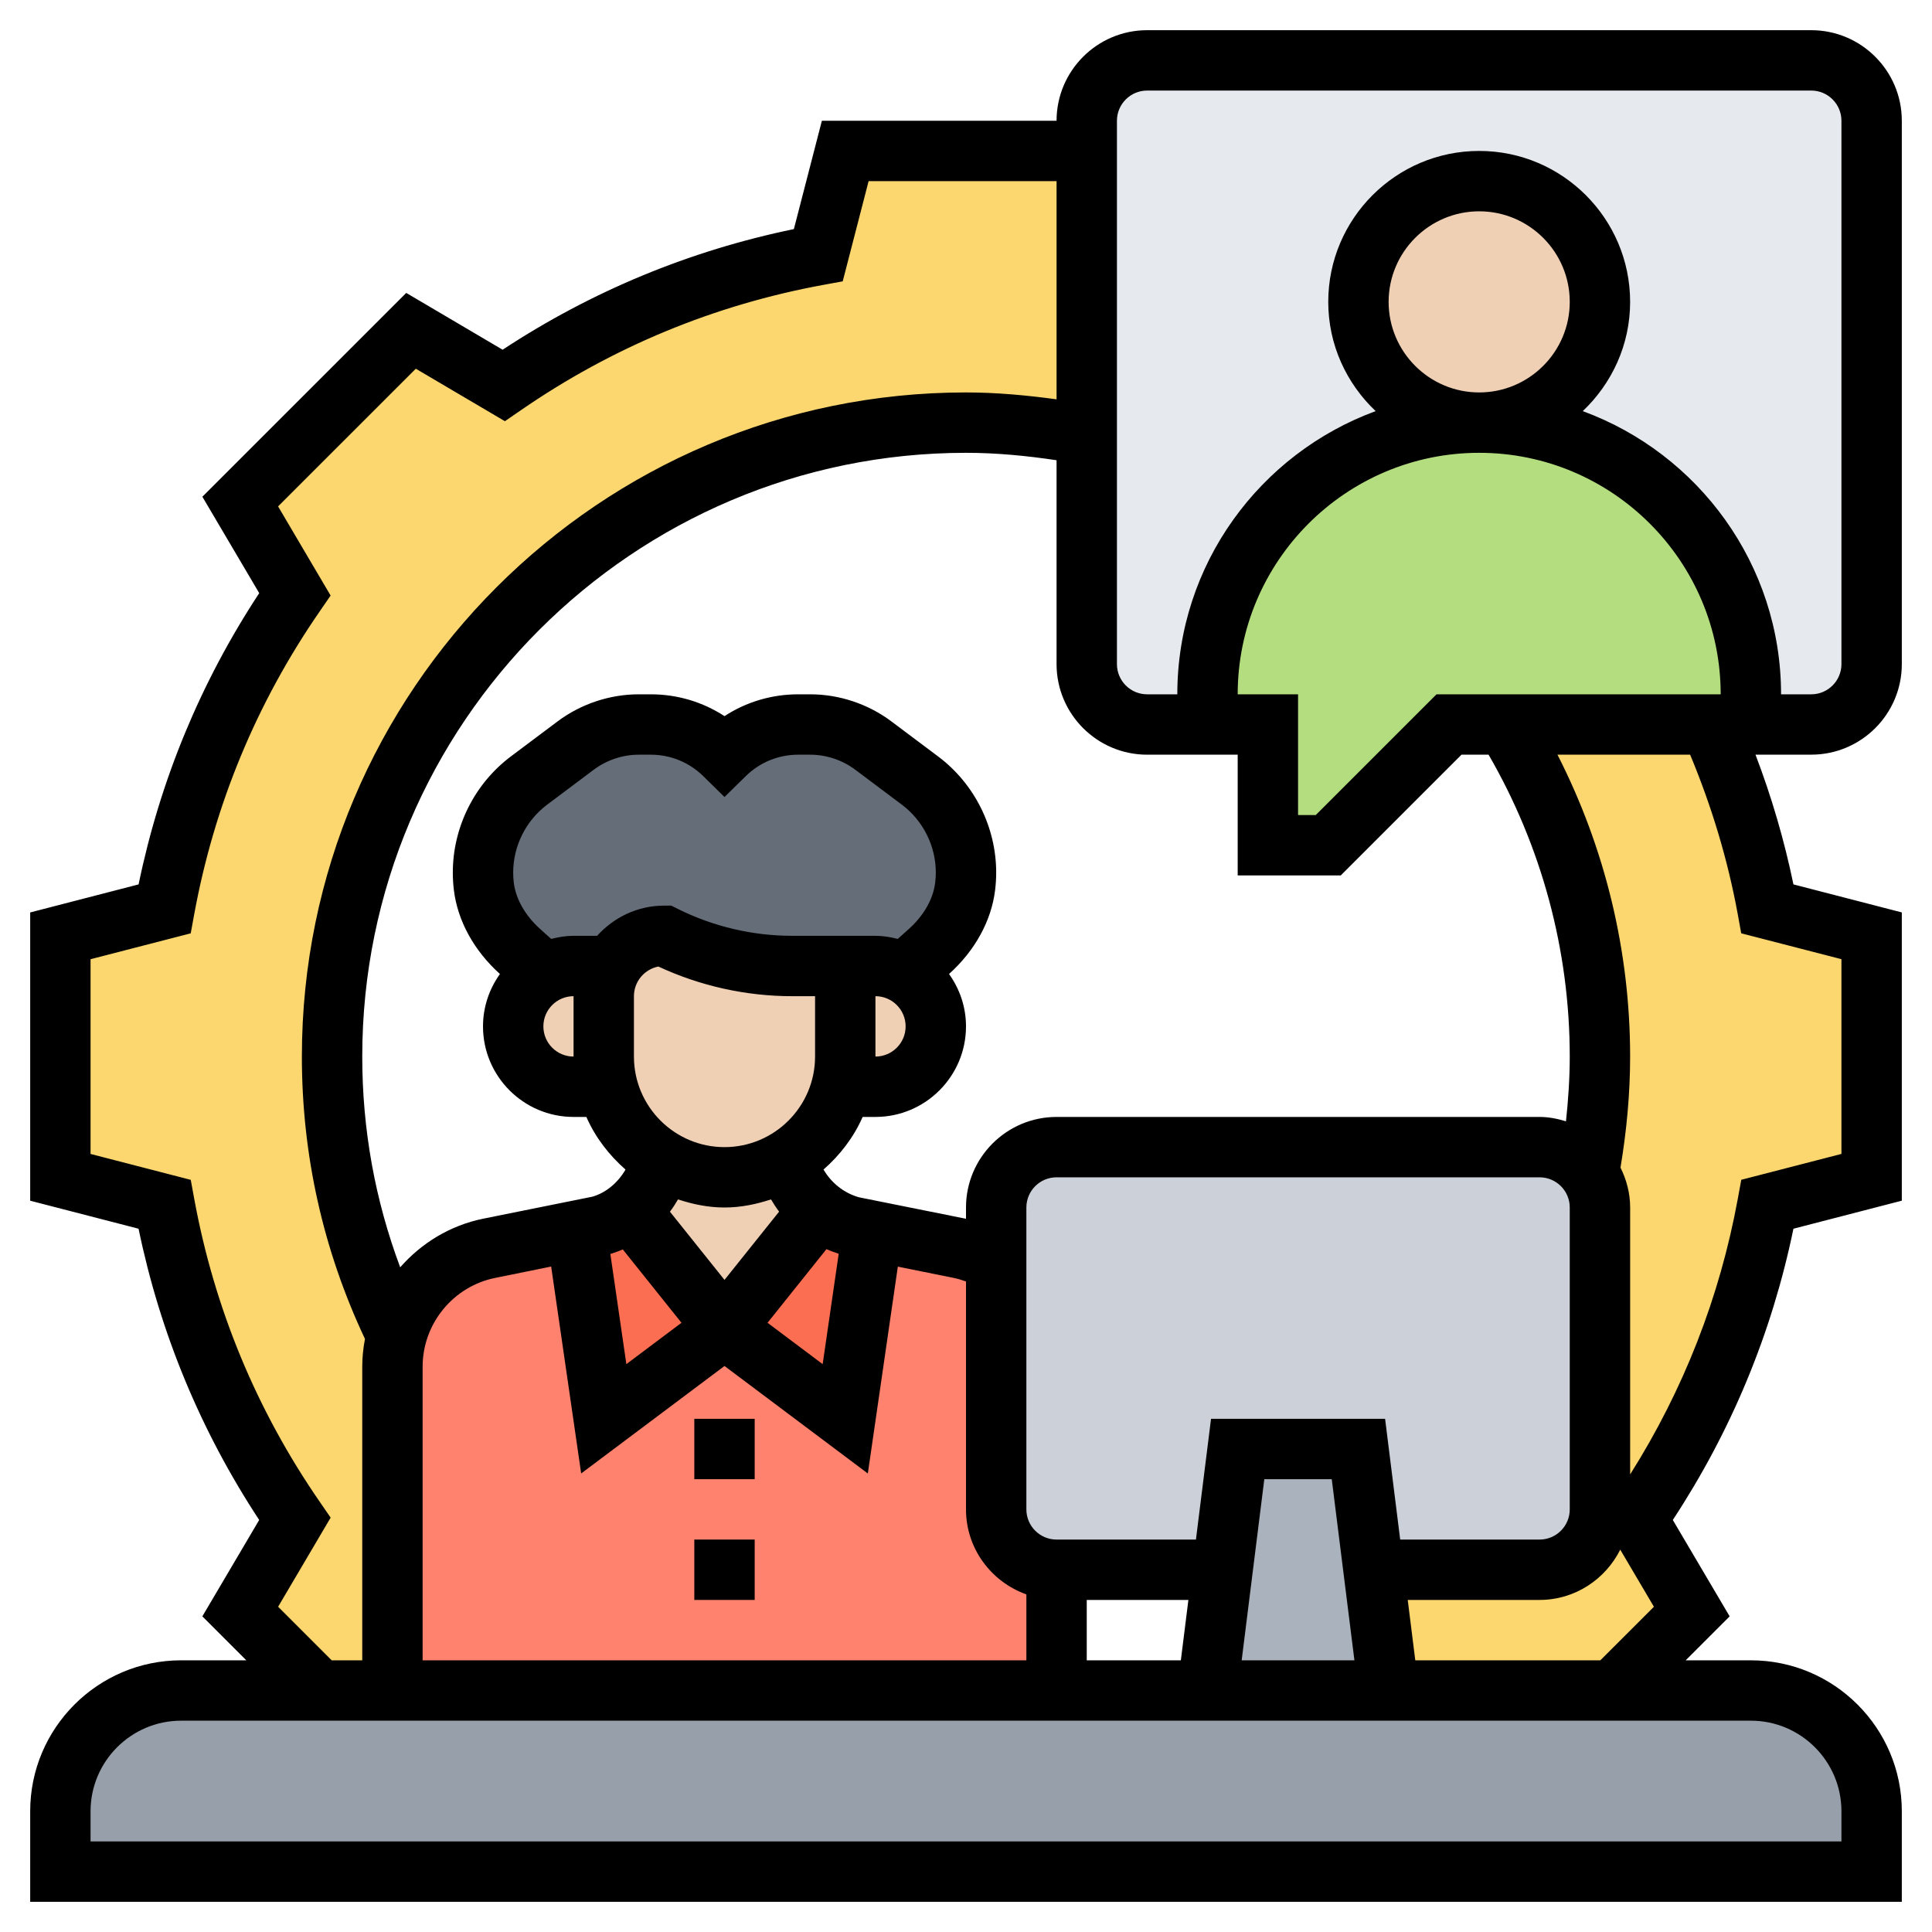<svg id="Layer_5" enable-background="new 0 0 64 64" height="512" viewBox="0 0 64 64" width="512" xmlns="http://www.w3.org/2000/svg"><g><g><g><path d="m36 5v9.38c-1.29-.25-2.63-.38-4-.38-11.6 0-21 9.4-21 21 0 3.32.77 6.45 2.14 9.24v.01c-.09.32-.14.67-.14 1.02v10.73h-2.43l-2.61-2.62 1.81-3.06c-2.12-3.08-3.62-6.61-4.32-10.43l-3.45-.89v-8l3.45-.89c.7-3.82 2.2-7.35 4.32-10.43l-1.81-3.06 5.66-5.66 3.06 1.81c3.08-2.12 6.61-3.62 10.43-4.32l.89-3.45z" fill="#fcd770"/></g><g><path d="m62 31v8l-3.45.89c-.7 3.82-2.2 7.35-4.32 10.43l1.81 3.06-2.61 2.62h-7.43l-.5-4h5.5c1.1 0 2-.9 2-2v-10c0-.42-.13-.81-.35-1.14.23-1.25.35-2.54.35-3.86 0-4.03-1.14-7.8-3.11-11h6.77c.86 1.93 1.5 3.97 1.89 6.11z" fill="#fcd770"/></g><g><path d="m62 60v2h-60v-2c0-2.21 1.79-4 4-4h4.57 2.43 22 5 6 7.43 4.57c2.21 0 4 1.79 4 4z" fill="#969faa"/></g><g><path d="m35 52v4h-22v-10.73c0-.35.05-.7.14-1.02v-.01c.38-1.44 1.55-2.58 3.07-2.89l2.89-.58.9 6.23 4-3 4 3 .9-6.23 2.89.58c.44.09.84.25 1.21.46v8.19c0 1.1.9 2 2 2z" fill="#ff826e"/></g><g><path d="m28.18 40.62.72.15-.9 6.23-4-3 3.13-3.92c.3.24.66.43 1.05.54z" fill="#fc6e51"/></g><g><path d="m20.87 40.08 3.13 3.92-4 3-.9-6.23.72-.15c.39-.11.75-.3 1.05-.54z" fill="#fc6e51"/></g><g><path d="m32 28.9c0 .16-.01.31-.03.46-.1.84-.57 1.6-1.21 2.17l-.8.72c-.28-.16-.61-.25-.96-.25h-1-1.76c-1.47 0-2.92-.34-4.24-1-.74 0-1.38.4-1.73 1h-1.27c-.35 0-.68.09-.96.25l-.8-.72c-.64-.57-1.11-1.33-1.21-2.17-.02-.15-.03-.3-.03-.46 0-1.19.56-2.32 1.52-3.04l1.55-1.16c.6-.46 1.34-.7 2.09-.7h.4c.91 0 1.79.36 2.44 1 .65-.64 1.53-1 2.44-1h.4c.75 0 1.49.24 2.09.7l1.55 1.16c.96.72 1.52 1.85 1.52 3.04z" fill="#656d78"/></g><g><path d="m30.41 32.59c.37.36.59.86.59 1.41 0 1.1-.9 2-2 2h-1.13c.09-.32.13-.65.13-1v-3h1c.35 0 .68.09.96.25.17.09.32.2.45.34z" fill="#f0d0b4"/></g><g><path d="m27.13 40.08-3.13 3.92-3.13-3.92c.53-.42.9-1 1.05-1.66v-.01c.61.38 1.32.59 2.08.59s1.47-.21 2.08-.59v.01c.15.66.52 1.24 1.05 1.66z" fill="#f0d0b4"/></g><g><path d="m27.87 36c-.26 1.02-.91 1.88-1.79 2.41-.61.38-1.32.59-2.08.59s-1.47-.21-2.08-.59c-.27-.16-.52-.36-.75-.58-.49-.5-.86-1.13-1.04-1.83-.09-.32-.13-.65-.13-1v-2c0-.36.1-.71.27-1 .35-.6.99-1 1.73-1 1.32.66 2.77 1 4.24 1h1.76v3c0 .35-.04.68-.13 1z" fill="#f0d0b4"/></g><g><path d="m19 32h1.27c-.17.29-.27.64-.27 1v2c0 .35.04.68.13 1h-1.13c-.55 0-1.05-.22-1.41-.59-.37-.36-.59-.86-.59-1.41 0-.75.42-1.41 1.04-1.75.28-.16.61-.25.96-.25z" fill="#f0d0b4"/></g><g><path d="m53 40v10c0 1.1-.9 2-2 2h-5.5l-.5-4h-4l-.5 4h-5.5c-1.1 0-2-.9-2-2v-8.19-1.81c0-1.1.9-2 2-2h16c.68 0 1.28.34 1.65.86.22.33.35.72.35 1.14z" fill="#ccd1d9"/></g><g><path d="m45.5 52 .5 4h-6l.5-4 .5-4h4z" fill="#aab2bd"/></g><g><path d="m62 4v18c0 1.1-.9 2-2 2h-2v-1c0-4.97-4.03-9-9-9 2.21 0 4-1.79 4-4s-1.79-4-4-4-4 1.79-4 4 1.79 4 4 4c-2.48 0-4.74 1.01-6.36 2.64-1.63 1.62-2.64 3.88-2.64 6.36v1h-2c-1.1 0-2-.9-2-2v-7.62-9.38-1c0-1.1.9-2 2-2h22c1.1 0 2 .9 2 2z" fill="#e6e9ed"/></g><g><path d="m58 23v1h-1.34-6.77-1.89l-4 4h-2v-4h-2v-1c0-2.48 1.01-4.74 2.64-6.36 1.62-1.63 3.88-2.64 6.36-2.64 4.97 0 9 4.03 9 9z" fill="#b4dd7f"/></g><g><circle cx="49" cy="10" fill="#f0d0b4" r="4"/></g></g><g><path d="m63 22v-18c0-1.654-1.346-3-3-3h-22c-1.654 0-3 1.346-3 3h-7.774l-.928 3.589c-3.457.714-6.697 2.056-9.648 3.996l-3.193-1.882-6.753 6.752 1.883 3.193c-1.939 2.95-3.282 6.19-3.996 9.649l-3.591.929v9.549l3.59.928c.714 3.459 2.057 6.698 3.996 9.648l-1.883 3.193 1.456 1.456h-2.159c-2.757 0-5 2.243-5 5v3h62v-3c0-2.757-2.243-5-5-5h-2.159l1.456-1.456-1.883-3.193c1.939-2.95 3.282-6.189 3.996-9.648l3.59-.929v-9.549l-3.59-.928c-.303-1.463-.724-2.901-1.257-4.298h1.847c1.654.001 3-1.345 3-2.999zm-17-12c0-1.654 1.346-3 3-3s3 1.346 3 3-1.346 3-3 3-3-1.346-3-3zm1.586 13-4 4h-.586v-4h-2c0-4.411 3.589-8 8-8s8 3.589 8 8zm-6.586 2v4h3.414l4-4h.897c1.754 3.03 2.689 6.472 2.689 10 0 .717-.049 1.433-.125 2.145-.279-.085-.569-.145-.875-.145h-16c-1.654 0-3 1.346-3 3v.374c-.004-.001-.007-.002-.011-.003l-3.538-.71c-.502-.144-.914-.48-1.171-.918.548-.481.999-1.067 1.296-1.743h.424c1.654 0 3-1.346 3-3 0-.648-.211-1.244-.562-1.735.861-.775 1.404-1.764 1.527-2.785.023-.19.035-.382.035-.575 0-1.506-.719-2.944-1.924-3.847l-1.547-1.16c-.771-.579-1.727-.898-2.691-.898h-.395c-.879 0-1.722.252-2.443.723-.722-.471-1.564-.723-2.443-.723h-.395c-.964 0-1.92.319-2.691.897l-1.547 1.16c-1.205.904-1.924 2.342-1.924 3.848 0 .193.012.385.034.571.123 1.025.667 2.015 1.527 2.789-.35.491-.561 1.087-.561 1.735 0 1.654 1.346 3 3 3h.424c.297.677.749 1.263 1.297 1.744-.252.436-.649.768-1.094.897l-3.617.729c-1.101.223-2.05.81-2.753 1.611-.831-2.222-1.257-4.561-1.257-6.981 0-11.028 8.972-20 20-20 1.007 0 2.009.097 3 .246v6.754c0 1.654 1.346 3 3 3zm-27 20.272c0-1.422 1.012-2.659 2.405-2.94l1.853-.376.994 6.854 4.748-3.56 4.748 3.561.994-6.852 1.85.373c.14.029.275.071.408.118v7.55c0 1.302.839 2.402 2 2.816v2.184h-20zm5-10.272c-.552 0-1-.448-1-1s.448-1 1-1zm.78-4h-.78c-.257 0-.502.042-.74.103l-.354-.317c-.506-.452-.82-1.002-.887-1.553-.013-.108-.019-.218-.019-.328 0-.879.42-1.72 1.123-2.248l1.547-1.16c.428-.32.958-.497 1.492-.497h.395c.655 0 1.274.253 1.742.713l.701.689.701-.688c.468-.461 1.087-.714 1.742-.714h.395c.534 0 1.064.177 1.492.497l1.547 1.16c.703.528 1.123 1.368 1.123 2.248 0 .11-.006.22-.021.333-.065.547-.38 1.097-.887 1.549l-.354.316c-.237-.061-.482-.103-.738-.103h-1-1.764c-1.309 0-2.619-.309-3.789-.895l-.211-.105h-.236c-.883 0-1.67.391-2.22 1zm9.22 2c.552 0 1 .448 1 1s-.448 1-1 1zm-1.622 8.379c.13.059.267.108.405.154l-.531 3.656-1.826-1.37zm-6.378-6.379v-2c0-.486.349-.893.81-.982 1.379.643 2.904.982 4.426.982h.764v2c0 1.654-1.346 3-3 3s-3-1.346-3-3zm3 5c.541 0 1.053-.108 1.541-.268.082.14.17.276.268.405l-1.809 2.261-1.807-2.259c.098-.13.186-.266.267-.407.488.16.999.268 1.54.268zm-3.37 1.388 1.945 2.431-1.826 1.37-.53-3.649c.139-.045.278-.092.411-.152zm15.37 11.612h3.367l-.25 2h-3.117zm9.883-6h-5.766l-.5 4h-4.617c-.552 0-1-.448-1-1v-10c0-.552.448-1 1-1h16c.552 0 1 .448 1 1v10c0 .552-.448 1-1 1h-4.617zm-1.016 8h-3.735l.75-6h2.234zm-35.654-1.774 1.74-2.952-.362-.526c-2.094-3.033-3.492-6.409-4.157-10.036l-.115-.628-3.319-.858v-6.451l3.318-.857.115-.628c.665-3.627 2.063-7.003 4.157-10.036l.362-.526-1.74-2.953 4.562-4.561 2.952 1.739.526-.362c3.035-2.094 6.411-3.493 10.035-4.156l.629-.115.858-3.32h6.226v7.228c-.993-.135-1.995-.228-3-.228-12.131 0-22 9.869-22 22 0 3.276.708 6.419 2.09 9.354-.057.299-.09.606-.09.918v9.728h-1.013zm51.787 6.774v1h-58v-1c0-1.654 1.346-3 3-3h52c1.654 0 3 1.346 3 3zm-14.117-5-.25-2h4.367c1.172 0 2.179-.682 2.673-1.665l1.115 1.891-1.775 1.774zm10.683-24.711.114.628 3.32.857v6.451l-3.318.857-.115.628c-.6 3.271-1.802 6.335-3.566 9.131v-8.841c0-.477-.122-.921-.32-1.322.202-1.211.319-2.445.319-3.678 0-3.496-.832-6.917-2.407-10h4.395c.71 1.703 1.247 3.476 1.578 5.289zm-5.135-16.67c.961-.912 1.569-2.192 1.569-3.619 0-2.757-2.243-5-5-5s-5 2.243-5 5c0 1.427.608 2.707 1.57 3.619-3.827 1.404-6.57 5.074-6.57 9.381h-1c-.552 0-1-.449-1-1v-18c0-.551.448-1 1-1h22c.552 0 1 .449 1 1v18c0 .551-.448 1-1 1h-1c0-4.308-2.743-7.977-6.569-9.381z"/><path d="m23 47h2v2h-2z"/><path d="m23 51h2v2h-2z"/></g></g></svg>